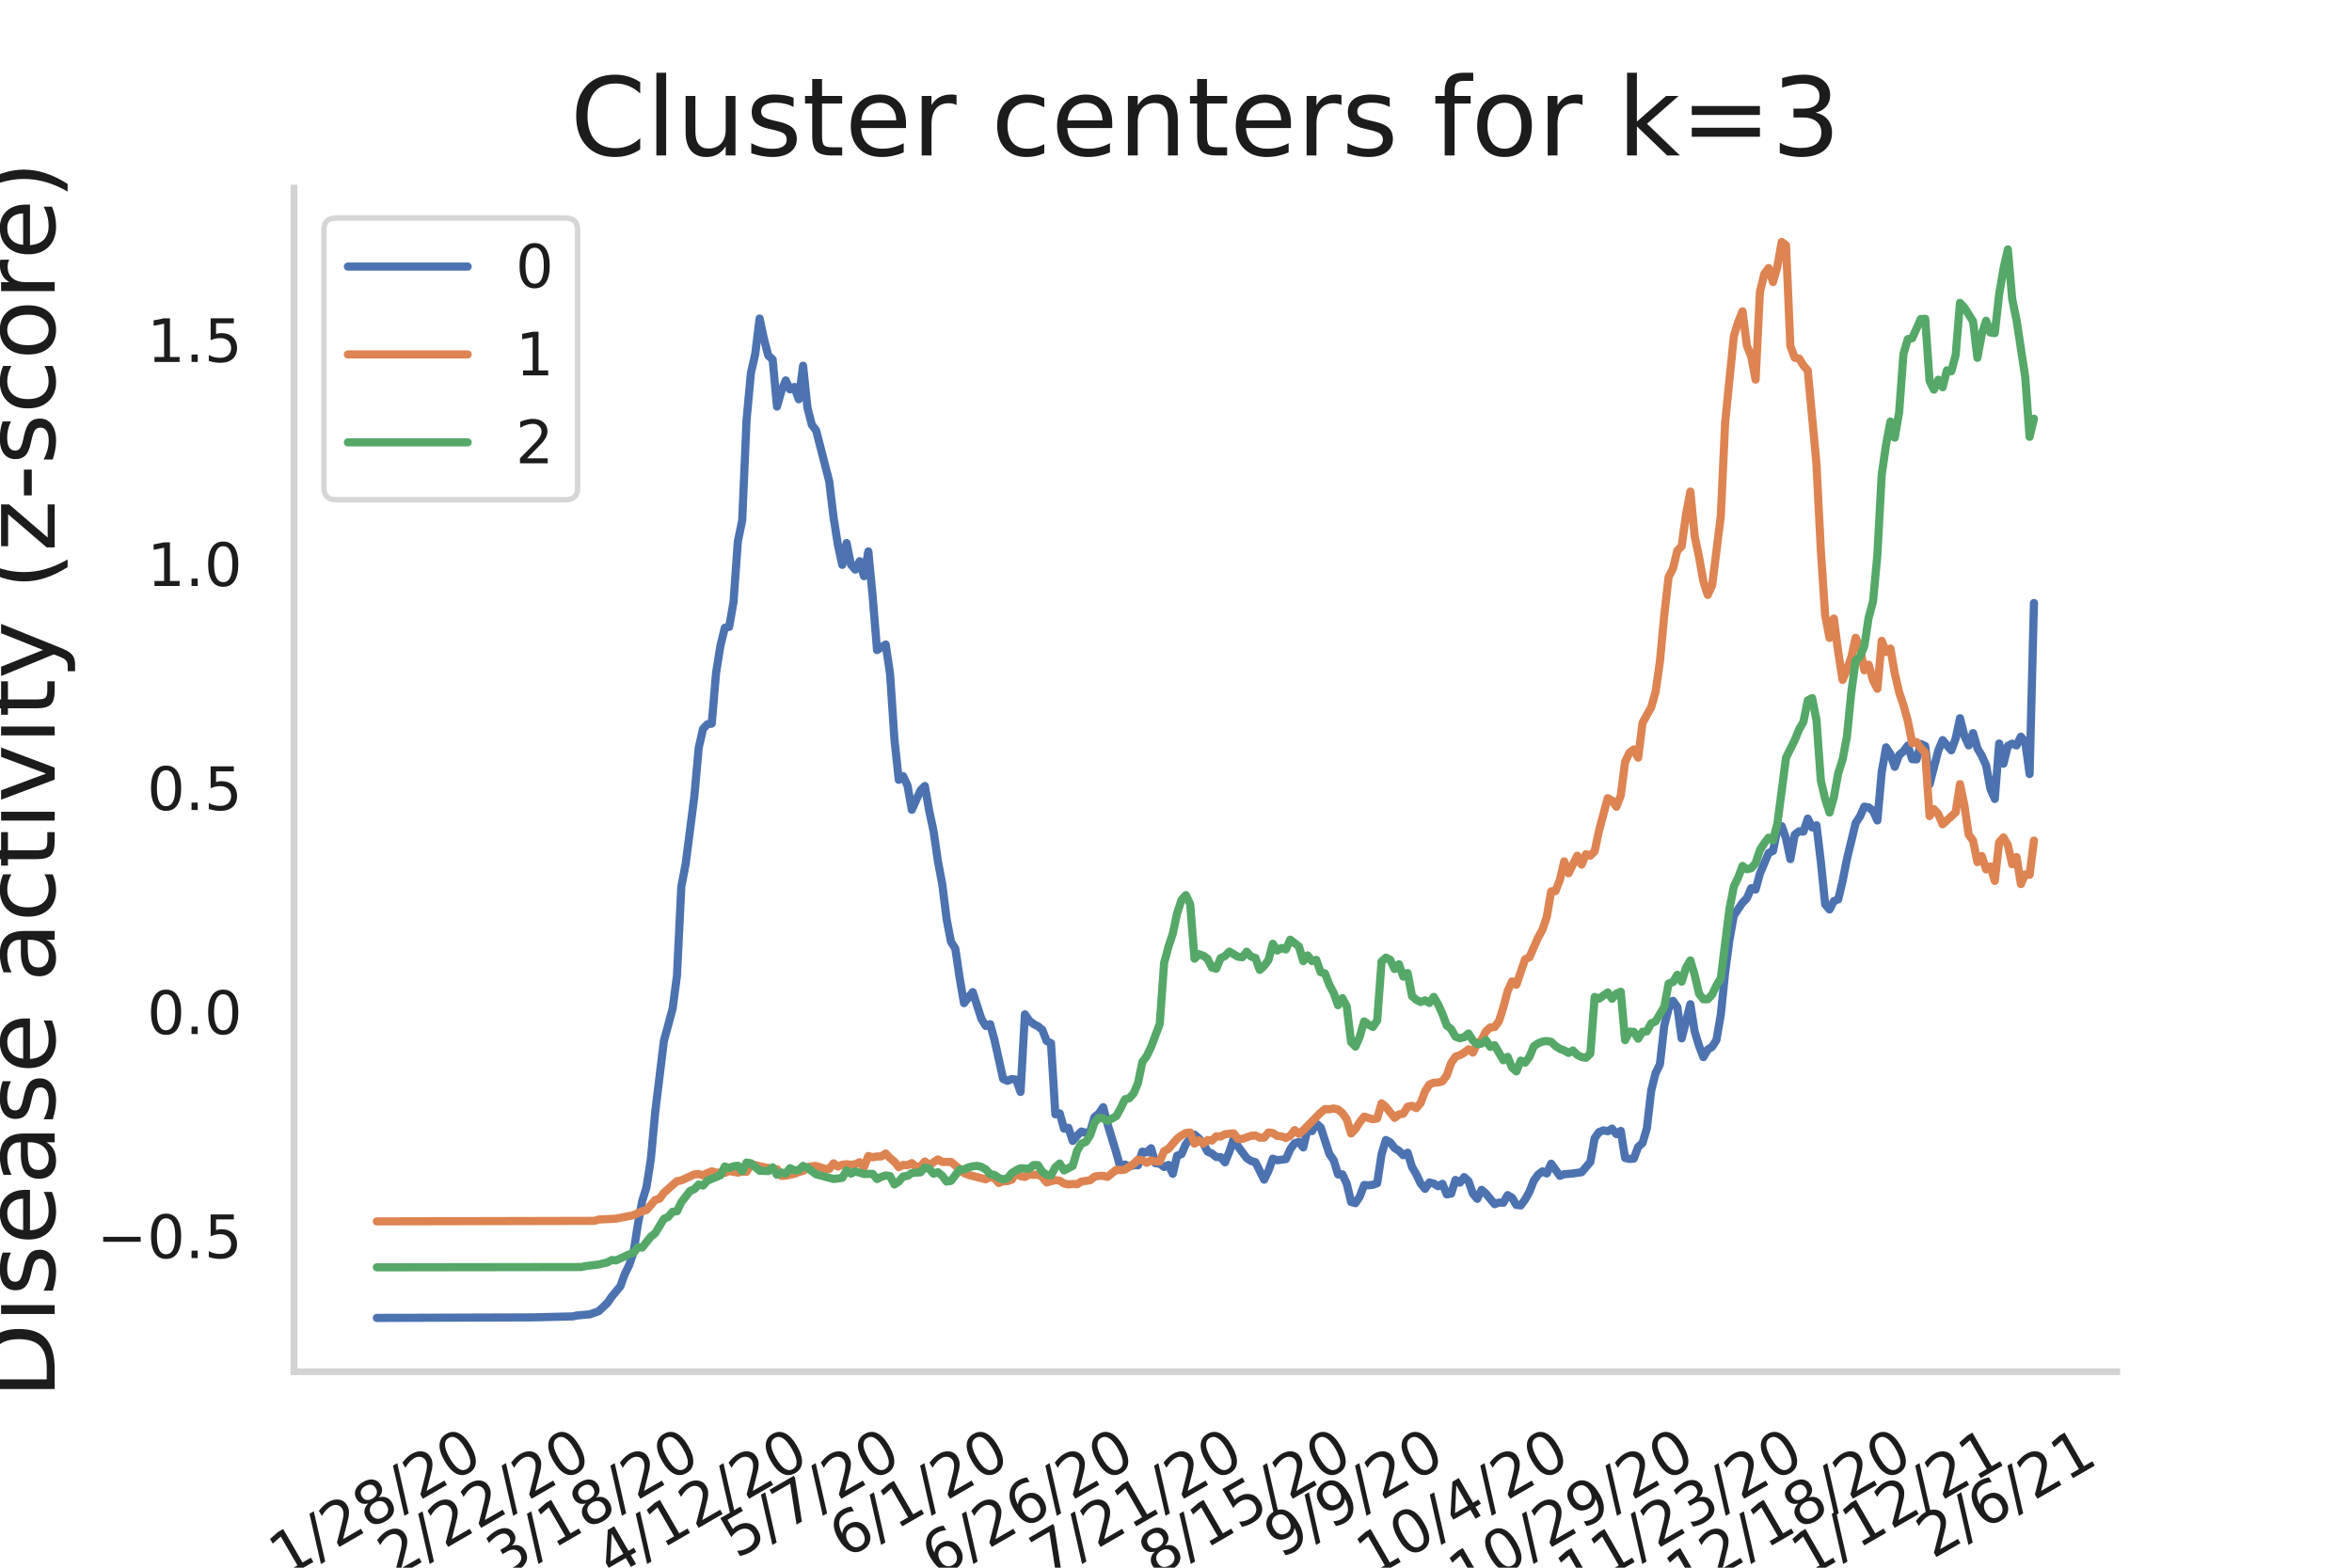 <?xml version="1.0" encoding="utf-8" standalone="no"?>
<!DOCTYPE svg PUBLIC "-//W3C//DTD SVG 1.1//EN"
  "http://www.w3.org/Graphics/SVG/1.1/DTD/svg11.dtd">
<!-- Created with matplotlib (https://matplotlib.org/) -->
<svg height="288pt" version="1.1" viewBox="0 0 432 288" width="432pt" xmlns="http://www.w3.org/2000/svg" xmlns:xlink="http://www.w3.org/1999/xlink">
 <defs>
  <style type="text/css">
*{stroke-linecap:butt;stroke-linejoin:round;}
  </style>
 </defs>
 <g id="figure_1">
  <g id="patch_1">
   <path d="M 0 288 
L 432 288 
L 432 0 
L 0 0 
z
" style="fill:#ffffff;"/>
  </g>
  <g id="axes_1">
   <g id="patch_2">
    <path d="M 54 252 
L 388.8 252 
L 388.8 34.56 
L 54 34.56 
z
" style="fill:none;"/>
   </g>
   <g id="matplotlib.axis_1">
    <g id="xtick_1">
     <g id="text_1">
      <!-- 1/28/20 -->
      <defs>
       <path d="M 12.406 8.297 
L 28.516 8.297 
L 28.516 63.922 
L 10.984 60.406 
L 10.984 69.391 
L 28.422 72.906 
L 38.281 72.906 
L 38.281 8.297 
L 54.391 8.297 
L 54.391 0 
L 12.406 0 
z
" id="DejaVuSans-49"/>
       <path d="M 25.391 72.906 
L 33.688 72.906 
L 8.297 -9.281 
L 0 -9.281 
z
" id="DejaVuSans-47"/>
       <path d="M 19.188 8.297 
L 53.609 8.297 
L 53.609 0 
L 7.328 0 
L 7.328 8.297 
Q 12.938 14.109 22.625 23.891 
Q 32.328 33.688 34.812 36.531 
Q 39.547 41.844 41.422 45.531 
Q 43.312 49.219 43.312 52.781 
Q 43.312 58.594 39.234 62.25 
Q 35.156 65.922 28.609 65.922 
Q 23.969 65.922 18.812 64.312 
Q 13.672 62.703 7.812 59.422 
L 7.812 69.391 
Q 13.766 71.781 18.938 73 
Q 24.125 74.219 28.422 74.219 
Q 39.75 74.219 46.484 68.547 
Q 53.219 62.891 53.219 53.422 
Q 53.219 48.922 51.531 44.891 
Q 49.859 40.875 45.406 35.406 
Q 44.188 33.984 37.641 27.219 
Q 31.109 20.453 19.188 8.297 
z
" id="DejaVuSans-50"/>
       <path d="M 31.781 34.625 
Q 24.75 34.625 20.719 30.859 
Q 16.703 27.094 16.703 20.516 
Q 16.703 13.922 20.719 10.156 
Q 24.75 6.391 31.781 6.391 
Q 38.812 6.391 42.859 10.172 
Q 46.922 13.969 46.922 20.516 
Q 46.922 27.094 42.891 30.859 
Q 38.875 34.625 31.781 34.625 
z
M 21.922 38.812 
Q 15.578 40.375 12.031 44.719 
Q 8.5 49.078 8.5 55.328 
Q 8.5 64.062 14.719 69.141 
Q 20.953 74.219 31.781 74.219 
Q 42.672 74.219 48.875 69.141 
Q 55.078 64.062 55.078 55.328 
Q 55.078 49.078 51.531 44.719 
Q 48 40.375 41.703 38.812 
Q 48.828 37.156 52.797 32.312 
Q 56.781 27.484 56.781 20.516 
Q 56.781 9.906 50.312 4.234 
Q 43.844 -1.422 31.781 -1.422 
Q 19.734 -1.422 13.25 4.234 
Q 6.781 9.906 6.781 20.516 
Q 6.781 27.484 10.781 32.312 
Q 14.797 37.156 21.922 38.812 
z
M 18.312 54.391 
Q 18.312 48.734 21.844 45.562 
Q 25.391 42.391 31.781 42.391 
Q 38.141 42.391 41.719 45.562 
Q 45.312 48.734 45.312 54.391 
Q 45.312 60.062 41.719 63.234 
Q 38.141 66.406 31.781 66.406 
Q 25.391 66.406 21.844 63.234 
Q 18.312 60.062 18.312 54.391 
z
" id="DejaVuSans-56"/>
       <path d="M 31.781 66.406 
Q 24.172 66.406 20.328 58.906 
Q 16.5 51.422 16.5 36.375 
Q 16.5 21.391 20.328 13.891 
Q 24.172 6.391 31.781 6.391 
Q 39.453 6.391 43.281 13.891 
Q 47.125 21.391 47.125 36.375 
Q 47.125 51.422 43.281 58.906 
Q 39.453 66.406 31.781 66.406 
z
M 31.781 74.219 
Q 44.047 74.219 50.516 64.516 
Q 56.984 54.828 56.984 36.375 
Q 56.984 17.969 50.516 8.266 
Q 44.047 -1.422 31.781 -1.422 
Q 19.531 -1.422 13.062 8.266 
Q 6.594 17.969 6.594 36.375 
Q 6.594 54.828 13.062 64.516 
Q 19.531 74.219 31.781 74.219 
z
" id="DejaVuSans-48"/>
      </defs>
      <g style="fill:#1d1c1c;" transform="translate(52.374 289.941)rotate(-30)scale(0.11 -0.11)">
       <use xlink:href="#DejaVuSans-49"/>
       <use x="63.623" xlink:href="#DejaVuSans-47"/>
       <use x="97.314" xlink:href="#DejaVuSans-50"/>
       <use x="160.938" xlink:href="#DejaVuSans-56"/>
       <use x="224.561" xlink:href="#DejaVuSans-47"/>
       <use x="258.252" xlink:href="#DejaVuSans-50"/>
       <use x="321.875" xlink:href="#DejaVuSans-48"/>
      </g>
     </g>
    </g>
    <g id="xtick_2">
     <g id="text_2">
      <!-- 2/22/20 -->
      <g style="fill:#1d1c1c;" transform="translate(72.345 289.941)rotate(-30)scale(0.11 -0.11)">
       <use xlink:href="#DejaVuSans-50"/>
       <use x="63.623" xlink:href="#DejaVuSans-47"/>
       <use x="97.314" xlink:href="#DejaVuSans-50"/>
       <use x="160.938" xlink:href="#DejaVuSans-50"/>
       <use x="224.561" xlink:href="#DejaVuSans-47"/>
       <use x="258.252" xlink:href="#DejaVuSans-50"/>
       <use x="321.875" xlink:href="#DejaVuSans-48"/>
      </g>
     </g>
    </g>
    <g id="xtick_3">
     <g id="text_3">
      <!-- 3/18/20 -->
      <defs>
       <path d="M 40.578 39.312 
Q 47.656 37.797 51.625 33 
Q 55.609 28.219 55.609 21.188 
Q 55.609 10.406 48.188 4.484 
Q 40.766 -1.422 27.094 -1.422 
Q 22.516 -1.422 17.656 -0.516 
Q 12.797 0.391 7.625 2.203 
L 7.625 11.719 
Q 11.719 9.328 16.594 8.109 
Q 21.484 6.891 26.812 6.891 
Q 36.078 6.891 40.938 10.547 
Q 45.797 14.203 45.797 21.188 
Q 45.797 27.641 41.281 31.266 
Q 36.766 34.906 28.719 34.906 
L 20.219 34.906 
L 20.219 43.016 
L 29.109 43.016 
Q 36.375 43.016 40.234 45.922 
Q 44.094 48.828 44.094 54.297 
Q 44.094 59.906 40.109 62.906 
Q 36.141 65.922 28.719 65.922 
Q 24.656 65.922 20.016 65.031 
Q 15.375 64.156 9.812 62.312 
L 9.812 71.094 
Q 15.438 72.656 20.344 73.438 
Q 25.25 74.219 29.594 74.219 
Q 40.828 74.219 47.359 69.109 
Q 53.906 64.016 53.906 55.328 
Q 53.906 49.266 50.438 45.094 
Q 46.969 40.922 40.578 39.312 
z
" id="DejaVuSans-51"/>
      </defs>
      <g style="fill:#1d1c1c;" transform="translate(92.317 289.941)rotate(-30)scale(0.11 -0.11)">
       <use xlink:href="#DejaVuSans-51"/>
       <use x="63.623" xlink:href="#DejaVuSans-47"/>
       <use x="97.314" xlink:href="#DejaVuSans-49"/>
       <use x="160.938" xlink:href="#DejaVuSans-56"/>
       <use x="224.561" xlink:href="#DejaVuSans-47"/>
       <use x="258.252" xlink:href="#DejaVuSans-50"/>
       <use x="321.875" xlink:href="#DejaVuSans-48"/>
      </g>
     </g>
    </g>
    <g id="xtick_4">
     <g id="text_4">
      <!-- 4/12/20 -->
      <defs>
       <path d="M 37.797 64.312 
L 12.891 25.391 
L 37.797 25.391 
z
M 35.203 72.906 
L 47.609 72.906 
L 47.609 25.391 
L 58.016 25.391 
L 58.016 17.188 
L 47.609 17.188 
L 47.609 0 
L 37.797 0 
L 37.797 17.188 
L 4.891 17.188 
L 4.891 26.703 
z
" id="DejaVuSans-52"/>
      </defs>
      <g style="fill:#1d1c1c;" transform="translate(112.288 289.941)rotate(-30)scale(0.11 -0.11)">
       <use xlink:href="#DejaVuSans-52"/>
       <use x="63.623" xlink:href="#DejaVuSans-47"/>
       <use x="97.314" xlink:href="#DejaVuSans-49"/>
       <use x="160.938" xlink:href="#DejaVuSans-50"/>
       <use x="224.561" xlink:href="#DejaVuSans-47"/>
       <use x="258.252" xlink:href="#DejaVuSans-50"/>
       <use x="321.875" xlink:href="#DejaVuSans-48"/>
      </g>
     </g>
    </g>
    <g id="xtick_5">
     <g id="text_5">
      <!-- 5/7/20 -->
      <defs>
       <path d="M 10.797 72.906 
L 49.516 72.906 
L 49.516 64.594 
L 19.828 64.594 
L 19.828 46.734 
Q 21.969 47.469 24.109 47.828 
Q 26.266 48.188 28.422 48.188 
Q 40.625 48.188 47.75 41.5 
Q 54.891 34.812 54.891 23.391 
Q 54.891 11.625 47.562 5.094 
Q 40.234 -1.422 26.906 -1.422 
Q 22.312 -1.422 17.547 -0.641 
Q 12.797 0.141 7.719 1.703 
L 7.719 11.625 
Q 12.109 9.234 16.797 8.062 
Q 21.484 6.891 26.703 6.891 
Q 35.156 6.891 40.078 11.328 
Q 45.016 15.766 45.016 23.391 
Q 45.016 31 40.078 35.438 
Q 35.156 39.891 26.703 39.891 
Q 22.75 39.891 18.812 39.016 
Q 14.891 38.141 10.797 36.281 
z
" id="DejaVuSans-53"/>
       <path d="M 8.203 72.906 
L 55.078 72.906 
L 55.078 68.703 
L 28.609 0 
L 18.312 0 
L 43.219 64.594 
L 8.203 64.594 
z
" id="DejaVuSans-55"/>
      </defs>
      <g style="fill:#1d1c1c;" transform="translate(135.29 286.442)rotate(-30)scale(0.11 -0.11)">
       <use xlink:href="#DejaVuSans-53"/>
       <use x="63.623" xlink:href="#DejaVuSans-47"/>
       <use x="97.314" xlink:href="#DejaVuSans-55"/>
       <use x="160.938" xlink:href="#DejaVuSans-47"/>
       <use x="194.629" xlink:href="#DejaVuSans-50"/>
       <use x="258.252" xlink:href="#DejaVuSans-48"/>
      </g>
     </g>
    </g>
    <g id="xtick_6">
     <g id="text_6">
      <!-- 6/1/20 -->
      <defs>
       <path d="M 33.016 40.375 
Q 26.375 40.375 22.484 35.828 
Q 18.609 31.297 18.609 23.391 
Q 18.609 15.531 22.484 10.953 
Q 26.375 6.391 33.016 6.391 
Q 39.656 6.391 43.531 10.953 
Q 47.406 15.531 47.406 23.391 
Q 47.406 31.297 43.531 35.828 
Q 39.656 40.375 33.016 40.375 
z
M 52.594 71.297 
L 52.594 62.312 
Q 48.875 64.062 45.094 64.984 
Q 41.312 65.922 37.594 65.922 
Q 27.828 65.922 22.672 59.328 
Q 17.531 52.734 16.797 39.406 
Q 19.672 43.656 24.016 45.922 
Q 28.375 48.188 33.594 48.188 
Q 44.578 48.188 50.953 41.516 
Q 57.328 34.859 57.328 23.391 
Q 57.328 12.156 50.688 5.359 
Q 44.047 -1.422 33.016 -1.422 
Q 20.359 -1.422 13.672 8.266 
Q 6.984 17.969 6.984 36.375 
Q 6.984 53.656 15.188 63.938 
Q 23.391 74.219 37.203 74.219 
Q 40.922 74.219 44.703 73.484 
Q 48.484 72.75 52.594 71.297 
z
" id="DejaVuSans-54"/>
      </defs>
      <g style="fill:#1d1c1c;" transform="translate(155.261 286.442)rotate(-30)scale(0.11 -0.11)">
       <use xlink:href="#DejaVuSans-54"/>
       <use x="63.623" xlink:href="#DejaVuSans-47"/>
       <use x="97.314" xlink:href="#DejaVuSans-49"/>
       <use x="160.938" xlink:href="#DejaVuSans-47"/>
       <use x="194.629" xlink:href="#DejaVuSans-50"/>
       <use x="258.252" xlink:href="#DejaVuSans-48"/>
      </g>
     </g>
    </g>
    <g id="xtick_7">
     <g id="text_7">
      <!-- 6/26/20 -->
      <g style="fill:#1d1c1c;" transform="translate(172.202 289.941)rotate(-30)scale(0.11 -0.11)">
       <use xlink:href="#DejaVuSans-54"/>
       <use x="63.623" xlink:href="#DejaVuSans-47"/>
       <use x="97.314" xlink:href="#DejaVuSans-50"/>
       <use x="160.938" xlink:href="#DejaVuSans-54"/>
       <use x="224.561" xlink:href="#DejaVuSans-47"/>
       <use x="258.252" xlink:href="#DejaVuSans-50"/>
       <use x="321.875" xlink:href="#DejaVuSans-48"/>
      </g>
     </g>
    </g>
    <g id="xtick_8">
     <g id="text_8">
      <!-- 7/21/20 -->
      <g style="fill:#1d1c1c;" transform="translate(192.174 289.941)rotate(-30)scale(0.11 -0.11)">
       <use xlink:href="#DejaVuSans-55"/>
       <use x="63.623" xlink:href="#DejaVuSans-47"/>
       <use x="97.314" xlink:href="#DejaVuSans-50"/>
       <use x="160.938" xlink:href="#DejaVuSans-49"/>
       <use x="224.561" xlink:href="#DejaVuSans-47"/>
       <use x="258.252" xlink:href="#DejaVuSans-50"/>
       <use x="321.875" xlink:href="#DejaVuSans-48"/>
      </g>
     </g>
    </g>
    <g id="xtick_9">
     <g id="text_9">
      <!-- 8/15/20 -->
      <g style="fill:#1d1c1c;" transform="translate(212.145 289.941)rotate(-30)scale(0.11 -0.11)">
       <use xlink:href="#DejaVuSans-56"/>
       <use x="63.623" xlink:href="#DejaVuSans-47"/>
       <use x="97.314" xlink:href="#DejaVuSans-49"/>
       <use x="160.938" xlink:href="#DejaVuSans-53"/>
       <use x="224.561" xlink:href="#DejaVuSans-47"/>
       <use x="258.252" xlink:href="#DejaVuSans-50"/>
       <use x="321.875" xlink:href="#DejaVuSans-48"/>
      </g>
     </g>
    </g>
    <g id="xtick_10">
     <g id="text_10">
      <!-- 9/9/20 -->
      <defs>
       <path d="M 10.984 1.516 
L 10.984 10.5 
Q 14.703 8.734 18.5 7.812 
Q 22.312 6.891 25.984 6.891 
Q 35.75 6.891 40.891 13.453 
Q 46.047 20.016 46.781 33.406 
Q 43.953 29.203 39.594 26.953 
Q 35.25 24.703 29.984 24.703 
Q 19.047 24.703 12.672 31.312 
Q 6.297 37.938 6.297 49.422 
Q 6.297 60.641 12.938 67.422 
Q 19.578 74.219 30.609 74.219 
Q 43.266 74.219 49.922 64.516 
Q 56.594 54.828 56.594 36.375 
Q 56.594 19.141 48.406 8.859 
Q 40.234 -1.422 26.422 -1.422 
Q 22.703 -1.422 18.891 -0.688 
Q 15.094 0.047 10.984 1.516 
z
M 30.609 32.422 
Q 37.25 32.422 41.125 36.953 
Q 45.016 41.5 45.016 49.422 
Q 45.016 57.281 41.125 61.844 
Q 37.25 66.406 30.609 66.406 
Q 23.969 66.406 20.094 61.844 
Q 16.219 57.281 16.219 49.422 
Q 16.219 41.5 20.094 36.953 
Q 23.969 32.422 30.609 32.422 
z
" id="DejaVuSans-57"/>
      </defs>
      <g style="fill:#1d1c1c;" transform="translate(235.147 286.442)rotate(-30)scale(0.11 -0.11)">
       <use xlink:href="#DejaVuSans-57"/>
       <use x="63.623" xlink:href="#DejaVuSans-47"/>
       <use x="97.314" xlink:href="#DejaVuSans-57"/>
       <use x="160.938" xlink:href="#DejaVuSans-47"/>
       <use x="194.629" xlink:href="#DejaVuSans-50"/>
       <use x="258.252" xlink:href="#DejaVuSans-48"/>
      </g>
     </g>
    </g>
    <g id="xtick_11">
     <g id="text_11">
      <!-- 10/4/20 -->
      <g style="fill:#1d1c1c;" transform="translate(252.088 289.941)rotate(-30)scale(0.11 -0.11)">
       <use xlink:href="#DejaVuSans-49"/>
       <use x="63.623" xlink:href="#DejaVuSans-48"/>
       <use x="127.246" xlink:href="#DejaVuSans-47"/>
       <use x="160.938" xlink:href="#DejaVuSans-52"/>
       <use x="224.561" xlink:href="#DejaVuSans-47"/>
       <use x="258.252" xlink:href="#DejaVuSans-50"/>
       <use x="321.875" xlink:href="#DejaVuSans-48"/>
      </g>
     </g>
    </g>
    <g id="xtick_12">
     <g id="text_12">
      <!-- 10/29/20 -->
      <g style="fill:#1d1c1c;" transform="translate(269.028 293.44)rotate(-30)scale(0.11 -0.11)">
       <use xlink:href="#DejaVuSans-49"/>
       <use x="63.623" xlink:href="#DejaVuSans-48"/>
       <use x="127.246" xlink:href="#DejaVuSans-47"/>
       <use x="160.938" xlink:href="#DejaVuSans-50"/>
       <use x="224.561" xlink:href="#DejaVuSans-57"/>
       <use x="288.184" xlink:href="#DejaVuSans-47"/>
       <use x="321.875" xlink:href="#DejaVuSans-50"/>
       <use x="385.498" xlink:href="#DejaVuSans-48"/>
      </g>
     </g>
    </g>
    <g id="xtick_13">
     <g id="text_13">
      <!-- 11/23/20 -->
      <g style="fill:#1d1c1c;" transform="translate(289 293.44)rotate(-30)scale(0.11 -0.11)">
       <use xlink:href="#DejaVuSans-49"/>
       <use x="63.623" xlink:href="#DejaVuSans-49"/>
       <use x="127.246" xlink:href="#DejaVuSans-47"/>
       <use x="160.938" xlink:href="#DejaVuSans-50"/>
       <use x="224.561" xlink:href="#DejaVuSans-51"/>
       <use x="288.184" xlink:href="#DejaVuSans-47"/>
       <use x="321.875" xlink:href="#DejaVuSans-50"/>
       <use x="385.498" xlink:href="#DejaVuSans-48"/>
      </g>
     </g>
    </g>
    <g id="xtick_14">
     <g id="text_14">
      <!-- 12/18/20 -->
      <g style="fill:#1d1c1c;" transform="translate(308.971 293.44)rotate(-30)scale(0.11 -0.11)">
       <use xlink:href="#DejaVuSans-49"/>
       <use x="63.623" xlink:href="#DejaVuSans-50"/>
       <use x="127.246" xlink:href="#DejaVuSans-47"/>
       <use x="160.938" xlink:href="#DejaVuSans-49"/>
       <use x="224.561" xlink:href="#DejaVuSans-56"/>
       <use x="288.184" xlink:href="#DejaVuSans-47"/>
       <use x="321.875" xlink:href="#DejaVuSans-50"/>
       <use x="385.498" xlink:href="#DejaVuSans-48"/>
      </g>
     </g>
    </g>
    <g id="xtick_15">
     <g id="text_15">
      <!-- 1/12/21 -->
      <g style="fill:#1d1c1c;" transform="translate(331.973 289.941)rotate(-30)scale(0.11 -0.11)">
       <use xlink:href="#DejaVuSans-49"/>
       <use x="63.623" xlink:href="#DejaVuSans-47"/>
       <use x="97.314" xlink:href="#DejaVuSans-49"/>
       <use x="160.938" xlink:href="#DejaVuSans-50"/>
       <use x="224.561" xlink:href="#DejaVuSans-47"/>
       <use x="258.252" xlink:href="#DejaVuSans-50"/>
       <use x="321.875" xlink:href="#DejaVuSans-49"/>
      </g>
     </g>
    </g>
    <g id="xtick_16">
     <g id="text_16">
      <!-- 2/6/21 -->
      <g style="fill:#1d1c1c;" transform="translate(354.975 286.442)rotate(-30)scale(0.11 -0.11)">
       <use xlink:href="#DejaVuSans-50"/>
       <use x="63.623" xlink:href="#DejaVuSans-47"/>
       <use x="97.314" xlink:href="#DejaVuSans-54"/>
       <use x="160.938" xlink:href="#DejaVuSans-47"/>
       <use x="194.629" xlink:href="#DejaVuSans-50"/>
       <use x="258.252" xlink:href="#DejaVuSans-49"/>
      </g>
     </g>
    </g>
    <g id="text_17">
     <!-- Date -->
     <defs>
      <path d="M 19.672 64.797 
L 19.672 8.109 
L 31.594 8.109 
Q 46.688 8.109 53.688 14.938 
Q 60.688 21.781 60.688 36.531 
Q 60.688 51.172 53.688 57.984 
Q 46.688 64.797 31.594 64.797 
z
M 9.812 72.906 
L 30.078 72.906 
Q 51.266 72.906 61.172 64.094 
Q 71.094 55.281 71.094 36.531 
Q 71.094 17.672 61.125 8.828 
Q 51.172 0 30.078 0 
L 9.812 0 
z
" id="DejaVuSans-68"/>
      <path d="M 34.281 27.484 
Q 23.391 27.484 19.188 25 
Q 14.984 22.516 14.984 16.5 
Q 14.984 11.719 18.141 8.906 
Q 21.297 6.109 26.703 6.109 
Q 34.188 6.109 38.703 11.406 
Q 43.219 16.703 43.219 25.484 
L 43.219 27.484 
z
M 52.203 31.203 
L 52.203 0 
L 43.219 0 
L 43.219 8.297 
Q 40.141 3.328 35.547 0.953 
Q 30.953 -1.422 24.312 -1.422 
Q 15.922 -1.422 10.953 3.297 
Q 6 8.016 6 15.922 
Q 6 25.141 12.172 29.828 
Q 18.359 34.516 30.609 34.516 
L 43.219 34.516 
L 43.219 35.406 
Q 43.219 41.609 39.141 45 
Q 35.062 48.391 27.688 48.391 
Q 23 48.391 18.547 47.266 
Q 14.109 46.141 10.016 43.891 
L 10.016 52.203 
Q 14.938 54.109 19.578 55.047 
Q 24.219 56 28.609 56 
Q 40.484 56 46.344 49.844 
Q 52.203 43.703 52.203 31.203 
z
" id="DejaVuSans-97"/>
      <path d="M 18.312 70.219 
L 18.312 54.688 
L 36.812 54.688 
L 36.812 47.703 
L 18.312 47.703 
L 18.312 18.016 
Q 18.312 11.328 20.141 9.422 
Q 21.969 7.516 27.594 7.516 
L 36.812 7.516 
L 36.812 0 
L 27.594 0 
Q 17.188 0 13.234 3.875 
Q 9.281 7.766 9.281 18.016 
L 9.281 47.703 
L 2.688 47.703 
L 2.688 54.688 
L 9.281 54.688 
L 9.281 70.219 
z
" id="DejaVuSans-116"/>
      <path d="M 56.203 29.594 
L 56.203 25.203 
L 14.891 25.203 
Q 15.484 15.922 20.484 11.062 
Q 25.484 6.203 34.422 6.203 
Q 39.594 6.203 44.453 7.469 
Q 49.312 8.734 54.109 11.281 
L 54.109 2.781 
Q 49.266 0.734 44.188 -0.344 
Q 39.109 -1.422 33.891 -1.422 
Q 20.797 -1.422 13.156 6.188 
Q 5.516 13.812 5.516 26.812 
Q 5.516 40.234 12.766 48.109 
Q 20.016 56 32.328 56 
Q 43.359 56 49.781 48.891 
Q 56.203 41.797 56.203 29.594 
z
M 47.219 32.234 
Q 47.125 39.594 43.094 43.984 
Q 39.062 48.391 32.422 48.391 
Q 24.906 48.391 20.391 44.141 
Q 15.875 39.891 15.188 32.172 
z
" id="DejaVuSans-101"/>
     </defs>
     <g style="fill:#1d1c1c;" transform="translate(199.889 313.099)scale(0.18 -0.18)">
      <use xlink:href="#DejaVuSans-68"/>
      <use x="77.002" xlink:href="#DejaVuSans-97"/>
      <use x="138.281" xlink:href="#DejaVuSans-116"/>
      <use x="177.49" xlink:href="#DejaVuSans-101"/>
     </g>
    </g>
   </g>
   <g id="matplotlib.axis_2">
    <g id="ytick_1">
     <g id="text_18">
      <!-- −0.5 -->
      <defs>
       <path d="M 10.594 35.5 
L 73.188 35.5 
L 73.188 27.203 
L 10.594 27.203 
z
" id="DejaVuSans-8722"/>
       <path d="M 10.688 12.406 
L 21 12.406 
L 21 0 
L 10.688 0 
z
" id="DejaVuSans-46"/>
      </defs>
      <g style="fill:#1d1c1c;" transform="translate(17.789 231.122)scale(0.11 -0.11)">
       <use xlink:href="#DejaVuSans-8722"/>
       <use x="83.789" xlink:href="#DejaVuSans-48"/>
       <use x="147.412" xlink:href="#DejaVuSans-46"/>
       <use x="179.199" xlink:href="#DejaVuSans-53"/>
      </g>
     </g>
    </g>
    <g id="ytick_2">
     <g id="text_19">
      <!-- 0.0 -->
      <g style="fill:#1d1c1c;" transform="translate(27.007 189.965)scale(0.11 -0.11)">
       <use xlink:href="#DejaVuSans-48"/>
       <use x="63.623" xlink:href="#DejaVuSans-46"/>
       <use x="95.41" xlink:href="#DejaVuSans-48"/>
      </g>
     </g>
    </g>
    <g id="ytick_3">
     <g id="text_20">
      <!-- 0.5 -->
      <g style="fill:#1d1c1c;" transform="translate(27.007 148.808)scale(0.11 -0.11)">
       <use xlink:href="#DejaVuSans-48"/>
       <use x="63.623" xlink:href="#DejaVuSans-46"/>
       <use x="95.41" xlink:href="#DejaVuSans-53"/>
      </g>
     </g>
    </g>
    <g id="ytick_4">
     <g id="text_21">
      <!-- 1.0 -->
      <g style="fill:#1d1c1c;" transform="translate(27.007 107.651)scale(0.11 -0.11)">
       <use xlink:href="#DejaVuSans-49"/>
       <use x="63.623" xlink:href="#DejaVuSans-46"/>
       <use x="95.41" xlink:href="#DejaVuSans-48"/>
      </g>
     </g>
    </g>
    <g id="ytick_5">
     <g id="text_22">
      <!-- 1.5 -->
      <g style="fill:#1d1c1c;" transform="translate(27.007 66.494)scale(0.11 -0.11)">
       <use xlink:href="#DejaVuSans-49"/>
       <use x="63.623" xlink:href="#DejaVuSans-46"/>
       <use x="95.41" xlink:href="#DejaVuSans-53"/>
      </g>
     </g>
    </g>
    <g id="text_23">
     <!-- Disease activity (z-score) -->
     <defs>
      <path d="M 9.422 54.688 
L 18.406 54.688 
L 18.406 0 
L 9.422 0 
z
M 9.422 75.984 
L 18.406 75.984 
L 18.406 64.594 
L 9.422 64.594 
z
" id="DejaVuSans-105"/>
      <path d="M 44.281 53.078 
L 44.281 44.578 
Q 40.484 46.531 36.375 47.5 
Q 32.281 48.484 27.875 48.484 
Q 21.188 48.484 17.844 46.438 
Q 14.5 44.391 14.5 40.281 
Q 14.5 37.156 16.891 35.375 
Q 19.281 33.594 26.516 31.984 
L 29.594 31.297 
Q 39.156 29.25 43.188 25.516 
Q 47.219 21.781 47.219 15.094 
Q 47.219 7.469 41.188 3.016 
Q 35.156 -1.422 24.609 -1.422 
Q 20.219 -1.422 15.453 -0.562 
Q 10.688 0.297 5.422 2 
L 5.422 11.281 
Q 10.406 8.688 15.234 7.391 
Q 20.062 6.109 24.812 6.109 
Q 31.156 6.109 34.562 8.281 
Q 37.984 10.453 37.984 14.406 
Q 37.984 18.062 35.516 20.016 
Q 33.062 21.969 24.703 23.781 
L 21.578 24.516 
Q 13.234 26.266 9.516 29.906 
Q 5.812 33.547 5.812 39.891 
Q 5.812 47.609 11.281 51.797 
Q 16.75 56 26.812 56 
Q 31.781 56 36.172 55.266 
Q 40.578 54.547 44.281 53.078 
z
" id="DejaVuSans-115"/>
      <path id="DejaVuSans-32"/>
      <path d="M 48.781 52.594 
L 48.781 44.188 
Q 44.969 46.297 41.141 47.344 
Q 37.312 48.391 33.406 48.391 
Q 24.656 48.391 19.812 42.844 
Q 14.984 37.312 14.984 27.297 
Q 14.984 17.281 19.812 11.734 
Q 24.656 6.203 33.406 6.203 
Q 37.312 6.203 41.141 7.25 
Q 44.969 8.297 48.781 10.406 
L 48.781 2.094 
Q 45.016 0.344 40.984 -0.531 
Q 36.969 -1.422 32.422 -1.422 
Q 20.062 -1.422 12.781 6.344 
Q 5.516 14.109 5.516 27.297 
Q 5.516 40.672 12.859 48.328 
Q 20.219 56 33.016 56 
Q 37.156 56 41.109 55.141 
Q 45.062 54.297 48.781 52.594 
z
" id="DejaVuSans-99"/>
      <path d="M 2.984 54.688 
L 12.5 54.688 
L 29.594 8.797 
L 46.688 54.688 
L 56.203 54.688 
L 35.688 0 
L 23.484 0 
z
" id="DejaVuSans-118"/>
      <path d="M 32.172 -5.078 
Q 28.375 -14.844 24.75 -17.812 
Q 21.141 -20.797 15.094 -20.797 
L 7.906 -20.797 
L 7.906 -13.281 
L 13.188 -13.281 
Q 16.891 -13.281 18.938 -11.516 
Q 21 -9.766 23.484 -3.219 
L 25.094 0.875 
L 2.984 54.688 
L 12.5 54.688 
L 29.594 11.922 
L 46.688 54.688 
L 56.203 54.688 
z
" id="DejaVuSans-121"/>
      <path d="M 31 75.875 
Q 24.469 64.656 21.281 53.656 
Q 18.109 42.672 18.109 31.391 
Q 18.109 20.125 21.312 9.062 
Q 24.516 -2 31 -13.188 
L 23.188 -13.188 
Q 15.875 -1.703 12.234 9.375 
Q 8.594 20.453 8.594 31.391 
Q 8.594 42.281 12.203 53.312 
Q 15.828 64.359 23.188 75.875 
z
" id="DejaVuSans-40"/>
      <path d="M 5.516 54.688 
L 48.188 54.688 
L 48.188 46.484 
L 14.406 7.172 
L 48.188 7.172 
L 48.188 0 
L 4.297 0 
L 4.297 8.203 
L 38.094 47.516 
L 5.516 47.516 
z
" id="DejaVuSans-122"/>
      <path d="M 4.891 31.391 
L 31.203 31.391 
L 31.203 23.391 
L 4.891 23.391 
z
" id="DejaVuSans-45"/>
      <path d="M 30.609 48.391 
Q 23.391 48.391 19.188 42.75 
Q 14.984 37.109 14.984 27.297 
Q 14.984 17.484 19.156 11.844 
Q 23.344 6.203 30.609 6.203 
Q 37.797 6.203 41.984 11.859 
Q 46.188 17.531 46.188 27.297 
Q 46.188 37.016 41.984 42.703 
Q 37.797 48.391 30.609 48.391 
z
M 30.609 56 
Q 42.328 56 49.016 48.375 
Q 55.719 40.766 55.719 27.297 
Q 55.719 13.875 49.016 6.219 
Q 42.328 -1.422 30.609 -1.422 
Q 18.844 -1.422 12.172 6.219 
Q 5.516 13.875 5.516 27.297 
Q 5.516 40.766 12.172 48.375 
Q 18.844 56 30.609 56 
z
" id="DejaVuSans-111"/>
      <path d="M 41.109 46.297 
Q 39.594 47.172 37.812 47.578 
Q 36.031 48 33.891 48 
Q 26.266 48 22.188 43.047 
Q 18.109 38.094 18.109 28.812 
L 18.109 0 
L 9.078 0 
L 9.078 54.688 
L 18.109 54.688 
L 18.109 46.188 
Q 20.953 51.172 25.484 53.578 
Q 30.031 56 36.531 56 
Q 37.453 56 38.578 55.875 
Q 39.703 55.766 41.062 55.516 
z
" id="DejaVuSans-114"/>
      <path d="M 8.016 75.875 
L 15.828 75.875 
Q 23.141 64.359 26.781 53.312 
Q 30.422 42.281 30.422 31.391 
Q 30.422 20.453 26.781 9.375 
Q 23.141 -1.703 15.828 -13.188 
L 8.016 -13.188 
Q 14.5 -2 17.703 9.062 
Q 20.906 20.125 20.906 31.391 
Q 20.906 42.672 17.703 53.656 
Q 14.5 64.656 8.016 75.875 
z
" id="DejaVuSans-41"/>
     </defs>
     <g style="fill:#1d1c1c;" transform="translate(10.045 256.946)rotate(-90)scale(0.18 -0.18)">
      <use xlink:href="#DejaVuSans-68"/>
      <use x="77.002" xlink:href="#DejaVuSans-105"/>
      <use x="104.785" xlink:href="#DejaVuSans-115"/>
      <use x="156.885" xlink:href="#DejaVuSans-101"/>
      <use x="218.408" xlink:href="#DejaVuSans-97"/>
      <use x="279.688" xlink:href="#DejaVuSans-115"/>
      <use x="331.787" xlink:href="#DejaVuSans-101"/>
      <use x="393.311" xlink:href="#DejaVuSans-32"/>
      <use x="425.098" xlink:href="#DejaVuSans-97"/>
      <use x="486.377" xlink:href="#DejaVuSans-99"/>
      <use x="541.357" xlink:href="#DejaVuSans-116"/>
      <use x="580.566" xlink:href="#DejaVuSans-105"/>
      <use x="608.35" xlink:href="#DejaVuSans-118"/>
      <use x="667.529" xlink:href="#DejaVuSans-105"/>
      <use x="695.312" xlink:href="#DejaVuSans-116"/>
      <use x="734.521" xlink:href="#DejaVuSans-121"/>
      <use x="793.701" xlink:href="#DejaVuSans-32"/>
      <use x="825.488" xlink:href="#DejaVuSans-40"/>
      <use x="864.502" xlink:href="#DejaVuSans-122"/>
      <use x="916.992" xlink:href="#DejaVuSans-45"/>
      <use x="953.076" xlink:href="#DejaVuSans-115"/>
      <use x="1005.176" xlink:href="#DejaVuSans-99"/>
      <use x="1060.156" xlink:href="#DejaVuSans-111"/>
      <use x="1121.338" xlink:href="#DejaVuSans-114"/>
      <use x="1162.42" xlink:href="#DejaVuSans-101"/>
      <use x="1223.943" xlink:href="#DejaVuSans-41"/>
     </g>
    </g>
   </g>
   <g id="line2d_1">
    <path clip-path="url(#p6ffa550291)" d="M 69.218 242.116 
L 97.977 242.015 
L 105.167 241.835 
L 105.965 241.666 
L 107.563 241.525 
L 108.362 241.447 
L 109.96 240.885 
L 111.557 239.38 
L 112.356 238.217 
L 113.954 236.281 
L 114.753 234.057 
L 115.552 232.433 
L 116.351 230.132 
L 117.149 224.991 
L 117.948 220.678 
L 118.747 218.071 
L 119.546 212.939 
L 120.345 204.288 
L 121.943 191.21 
L 123.54 185.304 
L 124.339 179.271 
L 125.138 162.918 
L 125.937 158.704 
L 127.535 146.3 
L 128.333 137.362 
L 129.132 133.894 
L 129.931 133.053 
L 130.73 132.938 
L 131.529 123.582 
L 132.328 118.595 
L 133.127 115.331 
L 133.925 115.167 
L 134.724 110.608 
L 135.523 99.45 
L 136.322 95.617 
L 137.121 77.177 
L 137.92 68.538 
L 138.719 65.008 
L 139.517 58.518 
L 140.316 62.268 
L 141.115 65.322 
L 141.914 66.035 
L 142.713 74.69 
L 143.512 71.873 
L 144.311 69.88 
L 145.109 71.532 
L 145.908 71.09 
L 146.707 73.346 
L 147.506 67.184 
L 148.305 74.881 
L 149.104 78.021 
L 149.903 79.081 
L 152.299 88.391 
L 153.098 95.024 
L 153.897 100.07 
L 154.696 103.768 
L 155.494 99.762 
L 156.293 103.707 
L 157.092 104.636 
L 157.891 103.093 
L 158.69 105.849 
L 159.489 101.3 
L 160.288 109.58 
L 161.086 119.417 
L 162.684 118.399 
L 163.483 123.813 
L 164.282 135.813 
L 165.081 143.264 
L 165.88 142.585 
L 166.678 144.282 
L 167.477 148.775 
L 169.075 145.202 
L 169.874 144.394 
L 170.673 148.964 
L 171.472 152.698 
L 172.27 158.224 
L 173.069 162.443 
L 173.868 168.834 
L 174.667 173.019 
L 175.466 174.261 
L 176.265 179.687 
L 177.064 184.293 
L 178.661 182.254 
L 180.259 187.184 
L 181.058 188.477 
L 181.857 188.156 
L 182.656 191.021 
L 184.253 198.207 
L 185.052 198.565 
L 185.851 198.219 
L 186.65 198.348 
L 187.449 200.598 
L 188.248 186.341 
L 189.046 187.505 
L 189.845 188.119 
L 190.644 188.535 
L 191.443 189.186 
L 192.242 191.236 
L 193.041 191.653 
L 193.84 204.708 
L 194.638 204.529 
L 195.437 207.35 
L 196.236 207.177 
L 197.035 209.603 
L 197.834 208.626 
L 198.633 207.864 
L 199.431 208.116 
L 200.23 207.883 
L 201.029 205.213 
L 201.828 204.583 
L 202.627 203.4 
L 203.426 206.497 
L 205.023 211.74 
L 205.822 214.602 
L 206.621 213.935 
L 207.42 214.319 
L 208.219 214.058 
L 209.018 214.082 
L 209.817 211.568 
L 210.615 211.708 
L 211.414 210.943 
L 212.213 213.695 
L 213.012 213.775 
L 213.811 214.388 
L 214.61 213.998 
L 215.409 215.633 
L 216.207 212.306 
L 217.006 212.025 
L 217.805 210.184 
L 218.604 209.214 
L 219.403 208.452 
L 220.202 209.137 
L 221.001 210.028 
L 221.799 211.561 
L 222.598 211.911 
L 223.397 212.56 
L 224.196 212.568 
L 224.995 213.534 
L 225.794 211.598 
L 226.593 209.216 
L 227.391 210.616 
L 228.989 212.758 
L 229.788 213.281 
L 230.587 213.508 
L 232.185 216.712 
L 232.983 215.089 
L 233.782 212.858 
L 234.581 213.146 
L 236.179 212.939 
L 236.978 211.139 
L 237.777 210.038 
L 238.575 209.781 
L 239.374 210.8 
L 240.173 207.392 
L 240.972 207.803 
L 241.771 206.417 
L 242.57 207.108 
L 244.167 211.984 
L 244.966 213.14 
L 245.765 215.762 
L 246.564 215.738 
L 247.363 217.459 
L 248.162 220.809 
L 248.96 221.034 
L 249.759 219.801 
L 250.558 217.697 
L 251.357 217.748 
L 252.156 217.663 
L 252.955 217.368 
L 253.754 212.051 
L 254.552 209.428 
L 255.351 209.86 
L 256.15 210.915 
L 256.949 211.409 
L 257.748 212.225 
L 258.547 211.762 
L 259.346 214.384 
L 260.144 215.741 
L 260.943 217.439 
L 261.742 218.404 
L 262.541 217.228 
L 263.34 217.429 
L 264.139 217.917 
L 264.938 217.48 
L 265.736 219.423 
L 266.535 219.283 
L 267.334 216.766 
L 268.133 217.273 
L 268.932 216.246 
L 269.731 216.993 
L 270.53 219.285 
L 271.328 220.236 
L 272.127 218.588 
L 272.926 219.277 
L 274.524 221.218 
L 275.323 220.914 
L 276.122 220.96 
L 276.92 219.556 
L 277.719 220.031 
L 278.518 221.363 
L 279.317 221.452 
L 280.116 220.376 
L 280.915 218.936 
L 281.714 216.909 
L 282.512 215.791 
L 283.311 215.19 
L 284.11 215.581 
L 284.909 213.779 
L 286.507 216.013 
L 287.306 215.717 
L 288.903 215.574 
L 290.501 215.343 
L 292.099 213.477 
L 292.897 209.088 
L 293.696 207.983 
L 294.495 207.66 
L 295.294 207.823 
L 296.093 207.336 
L 296.892 208.348 
L 297.691 207.759 
L 298.489 212.734 
L 299.288 212.903 
L 300.087 212.854 
L 300.886 210.698 
L 301.685 209.978 
L 302.484 207.296 
L 303.283 200.365 
L 304.081 197.162 
L 304.88 195.529 
L 305.679 188.435 
L 306.478 185.339 
L 307.277 183.865 
L 308.076 184.973 
L 308.875 190.765 
L 310.472 184.483 
L 311.271 189.522 
L 312.07 192.132 
L 312.869 194.2 
L 313.668 192.807 
L 314.467 192.317 
L 315.265 191.056 
L 316.064 186.402 
L 316.863 178.651 
L 317.662 172.607 
L 318.461 168.176 
L 320.059 165.835 
L 320.857 165.017 
L 321.656 163.161 
L 322.455 163.413 
L 323.254 160.48 
L 324.852 156.705 
L 325.651 156.319 
L 326.449 152.39 
L 327.248 151.763 
L 328.047 154.042 
L 328.846 157.831 
L 329.645 153.346 
L 330.444 152.71 
L 331.243 152.772 
L 332.041 150.39 
L 332.84 152.006 
L 333.639 151.614 
L 334.438 158.286 
L 335.237 166.147 
L 336.036 167.08 
L 336.835 165.551 
L 337.633 165.229 
L 338.432 161.87 
L 339.231 157.824 
L 340.829 151.204 
L 341.628 149.978 
L 342.426 148.188 
L 343.225 148.318 
L 344.024 148.964 
L 344.823 150.729 
L 345.622 141.813 
L 346.421 137.296 
L 347.22 138.517 
L 348.018 140.875 
L 348.817 138.707 
L 349.616 138.028 
L 350.415 136.97 
L 351.214 139.463 
L 352.013 139.509 
L 352.812 136.681 
L 353.61 137.062 
L 354.409 144.093 
L 356.007 137.913 
L 356.806 135.97 
L 358.404 137.842 
L 359.202 135.671 
L 360.001 131.936 
L 360.8 135.162 
L 361.599 136.935 
L 362.398 134.672 
L 363.197 137.452 
L 363.996 138.836 
L 364.794 140.59 
L 365.593 144.94 
L 366.392 146.774 
L 367.191 136.588 
L 367.99 140.293 
L 368.789 137.028 
L 369.588 136.613 
L 370.386 136.946 
L 371.185 135.335 
L 371.984 136.315 
L 372.783 142.195 
L 373.582 110.784 
L 373.582 110.784 
" style="fill:none;stroke:#4c72b0;stroke-linecap:round;stroke-width:1.5;"/>
   </g>
   <g id="line2d_2">
    <path clip-path="url(#p6ffa550291)" d="M 69.218 224.38 
L 109.161 224.287 
L 109.96 224.039 
L 113.155 223.878 
L 116.351 223.248 
L 117.948 222.502 
L 118.747 222.302 
L 120.345 220.441 
L 121.144 220.212 
L 121.943 219.116 
L 124.339 216.994 
L 125.138 216.849 
L 127.535 215.742 
L 128.333 215.678 
L 129.132 215.928 
L 129.931 215.489 
L 130.73 215.194 
L 131.529 215.42 
L 133.127 215.474 
L 133.925 215.132 
L 135.523 215.422 
L 136.322 215.223 
L 137.121 215.264 
L 137.92 213.858 
L 140.316 214.427 
L 141.115 214.56 
L 141.914 214.85 
L 142.713 214.792 
L 143.512 216.017 
L 144.311 215.992 
L 145.908 215.647 
L 146.707 215.31 
L 147.506 215.123 
L 148.305 214.46 
L 149.104 214.25 
L 149.903 214.2 
L 151.5 214.708 
L 152.299 214.764 
L 153.098 213.718 
L 153.897 214.311 
L 154.696 213.981 
L 155.494 213.874 
L 156.293 213.99 
L 157.092 213.872 
L 157.891 213.511 
L 158.69 214.407 
L 159.489 212.376 
L 160.288 212.616 
L 161.086 212.45 
L 161.885 212.448 
L 162.684 211.902 
L 163.483 212.758 
L 164.282 213.414 
L 165.081 214.421 
L 165.88 214.01 
L 166.678 214.058 
L 167.477 213.673 
L 168.276 214.398 
L 169.075 214.263 
L 169.874 213.378 
L 170.673 214.038 
L 172.27 212.996 
L 173.069 213.463 
L 174.667 213.45 
L 176.265 214.759 
L 177.064 215.505 
L 177.862 215.839 
L 181.058 216.652 
L 181.857 216.18 
L 182.656 216.455 
L 183.454 217.336 
L 184.253 217.019 
L 185.052 216.992 
L 185.851 216.708 
L 186.65 215.42 
L 187.449 216.071 
L 188.248 216.22 
L 189.046 215.77 
L 189.845 215.841 
L 190.644 215.766 
L 191.443 216.224 
L 192.242 217.22 
L 193.84 216.797 
L 194.638 216.907 
L 195.437 217.432 
L 196.236 217.592 
L 197.035 217.509 
L 197.834 217.554 
L 198.633 217.061 
L 200.23 216.825 
L 201.029 216.163 
L 201.828 216.024 
L 202.627 216.016 
L 203.426 216.202 
L 205.023 214.898 
L 205.822 214.971 
L 206.621 214.855 
L 208.219 213.819 
L 209.018 213.035 
L 209.817 213.152 
L 210.615 213.616 
L 211.414 213.164 
L 212.213 213.374 
L 213.012 213.362 
L 213.811 211.483 
L 214.61 211.06 
L 216.207 209.188 
L 217.006 208.587 
L 217.805 208.143 
L 218.604 208.048 
L 219.403 210.097 
L 220.202 209.491 
L 221.001 210.103 
L 221.799 209.445 
L 222.598 209.527 
L 223.397 208.744 
L 224.196 208.79 
L 224.995 208.356 
L 226.593 208.215 
L 227.391 209.246 
L 228.19 209.218 
L 229.788 208.657 
L 230.587 208.589 
L 231.386 209.001 
L 232.185 208.998 
L 232.983 208.051 
L 233.782 208.151 
L 234.581 208.666 
L 235.38 208.772 
L 236.179 209.052 
L 236.978 208.655 
L 237.777 207.609 
L 238.575 208.291 
L 239.374 207.658 
L 242.57 204.389 
L 243.369 203.742 
L 244.167 203.796 
L 244.966 203.631 
L 245.765 203.825 
L 246.564 204.479 
L 247.363 205.62 
L 248.162 208.234 
L 248.96 207.415 
L 249.759 206.135 
L 250.558 205.136 
L 252.156 205.621 
L 252.955 205.466 
L 253.754 202.69 
L 254.552 203.359 
L 256.15 205.369 
L 256.949 204.723 
L 257.748 204.599 
L 258.547 203.311 
L 259.346 203.143 
L 260.144 203.57 
L 260.943 202.624 
L 261.742 200.493 
L 262.541 199.232 
L 263.34 198.906 
L 264.139 198.866 
L 264.938 198.64 
L 265.736 197.547 
L 266.535 195.29 
L 267.334 194.119 
L 268.133 193.839 
L 268.932 193.395 
L 269.731 192.76 
L 270.53 193.376 
L 271.328 191.725 
L 272.127 191.02 
L 272.926 189.458 
L 273.725 188.757 
L 274.524 188.68 
L 275.323 187.582 
L 276.122 185.073 
L 276.92 182.042 
L 277.719 180.291 
L 278.518 180.912 
L 280.116 176.227 
L 280.915 175.861 
L 282.512 172.23 
L 283.311 170.806 
L 284.11 168.394 
L 284.909 163.755 
L 285.708 163.703 
L 286.507 161.639 
L 287.306 158.245 
L 288.104 160.429 
L 289.702 157.209 
L 290.501 158.843 
L 291.3 156.914 
L 292.099 157.196 
L 292.897 156.372 
L 293.696 152.609 
L 295.294 146.63 
L 296.093 147.073 
L 296.892 148.2 
L 297.691 146.138 
L 298.489 139.961 
L 299.288 138.277 
L 300.087 137.67 
L 300.886 139.196 
L 301.685 132.812 
L 303.283 129.927 
L 304.081 127.122 
L 304.88 121.572 
L 305.679 113.064 
L 306.478 105.988 
L 307.277 104.454 
L 308.076 101.168 
L 308.875 100.335 
L 309.673 94.527 
L 310.472 90.311 
L 311.271 98.542 
L 312.07 102.333 
L 312.869 106.809 
L 313.668 109.289 
L 314.467 107.57 
L 316.064 94.836 
L 316.863 77.673 
L 318.461 61.753 
L 319.26 59.155 
L 320.059 57.203 
L 320.857 63.512 
L 321.656 65.501 
L 322.455 69.737 
L 323.254 53.662 
L 324.053 50.309 
L 324.852 49.238 
L 325.651 51.817 
L 326.449 49.03 
L 327.248 44.444 
L 328.047 45.044 
L 328.846 63.58 
L 329.645 65.717 
L 330.444 65.855 
L 331.243 67.146 
L 332.041 68.071 
L 333.639 85.26 
L 334.438 101.083 
L 335.237 113.072 
L 336.036 117.2 
L 336.835 113.63 
L 337.633 119.777 
L 338.432 124.908 
L 339.231 123.022 
L 340.03 120.751 
L 340.829 117.163 
L 341.628 118.986 
L 342.426 123.144 
L 343.225 122.098 
L 344.024 124.982 
L 344.823 126.538 
L 345.622 117.72 
L 346.421 119.775 
L 347.22 119.142 
L 348.018 123.722 
L 348.817 127.155 
L 349.616 129.533 
L 350.415 132.436 
L 351.214 136.522 
L 352.013 136.323 
L 352.812 137.456 
L 353.61 138.256 
L 354.409 149.92 
L 355.208 148.647 
L 356.007 149.548 
L 356.806 151.43 
L 359.202 149.239 
L 360.001 144.038 
L 360.8 147.925 
L 361.599 153.346 
L 362.398 154.42 
L 363.197 158.371 
L 363.996 157.258 
L 364.794 159.722 
L 365.593 159.171 
L 366.392 161.831 
L 367.191 154.725 
L 367.99 153.851 
L 368.789 155.248 
L 369.588 158.765 
L 370.386 157.457 
L 371.185 162.413 
L 371.984 160.636 
L 372.783 160.712 
L 373.582 154.424 
L 373.582 154.424 
" style="fill:none;stroke:#dd8452;stroke-linecap:round;stroke-width:1.5;"/>
   </g>
   <g id="line2d_3">
    <path clip-path="url(#p6ffa550291)" d="M 69.218 232.821 
L 106.764 232.767 
L 107.563 232.59 
L 109.96 232.304 
L 111.557 231.917 
L 112.356 231.48 
L 113.155 231.55 
L 115.552 230.438 
L 116.351 230.148 
L 117.149 229.154 
L 117.948 229.188 
L 119.546 227.173 
L 120.345 226.556 
L 121.943 223.903 
L 122.741 223.558 
L 123.54 222.607 
L 124.339 222.523 
L 125.138 220.87 
L 126.736 218.791 
L 127.535 218.462 
L 128.333 217.616 
L 129.132 217.798 
L 129.931 216.906 
L 132.328 215.898 
L 133.127 214.306 
L 133.925 214.595 
L 134.724 214.265 
L 135.523 214.151 
L 136.322 215.158 
L 137.121 213.573 
L 137.92 213.707 
L 139.517 215.083 
L 141.115 215.139 
L 141.914 214.448 
L 142.713 215.817 
L 143.512 215.392 
L 144.311 215.589 
L 145.109 214.603 
L 145.908 214.995 
L 146.707 214.948 
L 147.506 214.184 
L 148.305 214.53 
L 149.903 215.734 
L 153.098 216.594 
L 154.696 216.387 
L 155.494 215.035 
L 156.293 215.602 
L 157.092 215.199 
L 158.69 215.674 
L 160.288 215.648 
L 161.086 216.604 
L 161.885 216.206 
L 162.684 215.942 
L 163.483 216.064 
L 164.282 217.601 
L 165.081 217.076 
L 165.88 216.139 
L 166.678 216.022 
L 167.477 215.498 
L 169.075 215.366 
L 169.874 214.479 
L 170.673 214.701 
L 171.472 215.626 
L 172.27 215.35 
L 173.069 215.996 
L 173.868 217.073 
L 174.667 216.934 
L 176.265 214.863 
L 177.064 214.837 
L 177.862 214.468 
L 178.661 214.264 
L 179.46 214.177 
L 180.259 214.361 
L 181.058 214.824 
L 181.857 215.688 
L 182.656 215.853 
L 183.454 216.409 
L 184.253 216.663 
L 185.052 216.442 
L 185.851 215.497 
L 186.65 214.989 
L 187.449 214.623 
L 189.046 214.701 
L 189.845 214.033 
L 190.644 214.039 
L 191.443 215.262 
L 192.242 215.825 
L 193.041 215.932 
L 193.84 214.423 
L 194.638 213.745 
L 195.437 215.022 
L 197.035 214.192 
L 197.834 211.398 
L 198.633 210.067 
L 199.431 209.793 
L 200.23 208.563 
L 201.029 206.252 
L 201.828 205.34 
L 202.627 205.443 
L 203.426 205.939 
L 205.023 205.053 
L 205.822 203.634 
L 206.621 201.952 
L 207.42 201.759 
L 208.219 200.856 
L 209.018 198.982 
L 209.817 195.104 
L 210.615 194.025 
L 211.414 192.362 
L 213.012 188.115 
L 213.811 176.926 
L 214.61 173.944 
L 215.409 171.529 
L 216.207 167.767 
L 217.006 165.335 
L 217.805 164.443 
L 218.604 166.09 
L 219.403 176.115 
L 220.202 175.295 
L 221.001 175.563 
L 221.799 176.141 
L 222.598 177.748 
L 223.397 177.965 
L 224.196 176.027 
L 224.995 175.633 
L 225.794 174.824 
L 227.391 175.767 
L 228.19 175.853 
L 228.989 174.835 
L 229.788 175.737 
L 230.587 175.975 
L 231.386 178.188 
L 232.185 177.451 
L 232.983 176.362 
L 233.782 173.378 
L 234.581 174.628 
L 235.38 174.153 
L 236.179 174.431 
L 236.978 172.637 
L 238.575 173.867 
L 239.374 176.571 
L 240.173 175.517 
L 240.972 176.559 
L 241.771 176.338 
L 242.57 178.593 
L 243.369 178.834 
L 244.167 180.922 
L 244.966 182.419 
L 245.765 184.671 
L 246.564 183.364 
L 247.363 184.883 
L 248.162 191.437 
L 248.96 192.267 
L 249.759 190.401 
L 250.558 187.636 
L 251.357 188.217 
L 252.156 188.661 
L 252.955 187.475 
L 253.754 176.644 
L 254.552 175.93 
L 255.351 176.335 
L 256.15 178.024 
L 256.949 177.145 
L 257.748 179.422 
L 258.547 178.762 
L 259.346 182.979 
L 260.144 183.684 
L 260.943 184.079 
L 261.742 183.773 
L 262.541 184.26 
L 263.34 183.136 
L 264.139 184.503 
L 264.938 186.255 
L 265.736 188.404 
L 266.535 189.043 
L 267.334 190.449 
L 268.133 190.741 
L 268.932 190.544 
L 269.731 189.858 
L 270.53 191.16 
L 271.328 191.833 
L 272.127 191.717 
L 272.926 191.08 
L 273.725 192.324 
L 274.524 192.016 
L 276.122 194.779 
L 276.92 194.154 
L 277.719 196.126 
L 278.518 196.828 
L 279.317 194.849 
L 280.116 195.226 
L 280.915 194.174 
L 281.714 192.225 
L 282.512 191.666 
L 283.311 191.353 
L 284.11 191.243 
L 284.909 191.404 
L 285.708 192.163 
L 286.507 192.68 
L 287.306 192.972 
L 288.104 193.44 
L 288.903 192.98 
L 289.702 193.808 
L 290.501 194.189 
L 291.3 194.332 
L 292.099 193.575 
L 292.897 183.149 
L 293.696 183.473 
L 295.294 182.325 
L 296.093 183.48 
L 296.892 182.528 
L 297.691 182.186 
L 298.489 191.085 
L 299.288 189.514 
L 300.087 189.56 
L 300.886 190.821 
L 301.685 189.545 
L 302.484 189.471 
L 303.283 187.992 
L 304.081 187.658 
L 305.679 184.967 
L 306.478 180.683 
L 307.277 180.422 
L 308.076 179.078 
L 308.875 180.341 
L 309.673 177.789 
L 310.472 176.435 
L 311.271 179.104 
L 312.07 182.558 
L 312.869 183.577 
L 313.668 183.566 
L 314.467 182.722 
L 315.265 181.038 
L 316.064 179.719 
L 317.662 166.926 
L 318.461 162.864 
L 319.26 161.194 
L 320.059 159.08 
L 320.857 159.698 
L 321.656 159.5 
L 322.455 158.563 
L 323.254 156.158 
L 324.053 154.898 
L 324.852 153.877 
L 325.651 154.351 
L 326.449 151.364 
L 328.047 139.189 
L 329.645 135.979 
L 330.444 133.99 
L 331.243 132.616 
L 332.041 128.677 
L 332.84 128.247 
L 333.639 132.282 
L 334.438 143.372 
L 335.237 146.79 
L 336.036 149.279 
L 336.835 146.445 
L 337.633 142.051 
L 338.432 139.551 
L 339.231 135.319 
L 340.03 127.222 
L 340.829 121.369 
L 341.628 120.605 
L 342.426 118.687 
L 343.225 113.461 
L 344.024 110.507 
L 344.823 101.98 
L 345.622 87.19 
L 346.421 81.683 
L 347.22 77.444 
L 348.018 80.408 
L 348.817 75.736 
L 349.616 65.013 
L 350.415 62.296 
L 351.214 62.139 
L 352.812 58.594 
L 353.61 58.563 
L 354.409 69.978 
L 355.208 71.589 
L 356.007 69.764 
L 356.806 71.142 
L 357.605 68.03 
L 358.404 68.211 
L 359.202 65.239 
L 360.001 55.643 
L 360.8 56.498 
L 362.398 59.031 
L 363.197 65.745 
L 363.996 61.43 
L 364.794 58.926 
L 365.593 61.089 
L 366.392 61.201 
L 367.191 54.071 
L 367.99 49.346 
L 368.789 45.82 
L 369.588 54.929 
L 370.386 58.792 
L 371.984 69.286 
L 372.783 80.252 
L 373.582 76.922 
L 373.582 76.922 
" style="fill:none;stroke:#55a868;stroke-linecap:round;stroke-width:1.5;"/>
   </g>
   <g id="patch_3">
    <path d="M 54 252 
L 54 34.56 
" style="fill:none;stroke:#d3d3d3;stroke-linecap:square;stroke-linejoin:miter;stroke-width:1.25;"/>
   </g>
   <g id="patch_4">
    <path d="M 54 252 
L 388.8 252 
" style="fill:none;stroke:#d3d3d3;stroke-linecap:square;stroke-linejoin:miter;stroke-width:1.25;"/>
   </g>
   <g id="text_24">
    <!-- Cluster centers for k=3 -->
    <defs>
     <path d="M 64.406 67.281 
L 64.406 56.891 
Q 59.422 61.531 53.781 63.812 
Q 48.141 66.109 41.797 66.109 
Q 29.297 66.109 22.656 58.469 
Q 16.016 50.828 16.016 36.375 
Q 16.016 21.969 22.656 14.328 
Q 29.297 6.688 41.797 6.688 
Q 48.141 6.688 53.781 8.984 
Q 59.422 11.281 64.406 15.922 
L 64.406 5.609 
Q 59.234 2.094 53.438 0.328 
Q 47.656 -1.422 41.219 -1.422 
Q 24.656 -1.422 15.125 8.703 
Q 5.609 18.844 5.609 36.375 
Q 5.609 53.953 15.125 64.078 
Q 24.656 74.219 41.219 74.219 
Q 47.75 74.219 53.531 72.484 
Q 59.328 70.75 64.406 67.281 
z
" id="DejaVuSans-67"/>
     <path d="M 9.422 75.984 
L 18.406 75.984 
L 18.406 0 
L 9.422 0 
z
" id="DejaVuSans-108"/>
     <path d="M 8.5 21.578 
L 8.5 54.688 
L 17.484 54.688 
L 17.484 21.922 
Q 17.484 14.156 20.5 10.266 
Q 23.531 6.391 29.594 6.391 
Q 36.859 6.391 41.078 11.031 
Q 45.312 15.672 45.312 23.688 
L 45.312 54.688 
L 54.297 54.688 
L 54.297 0 
L 45.312 0 
L 45.312 8.406 
Q 42.047 3.422 37.719 1 
Q 33.406 -1.422 27.688 -1.422 
Q 18.266 -1.422 13.375 4.438 
Q 8.5 10.297 8.5 21.578 
z
M 31.109 56 
z
" id="DejaVuSans-117"/>
     <path d="M 54.891 33.016 
L 54.891 0 
L 45.906 0 
L 45.906 32.719 
Q 45.906 40.484 42.875 44.328 
Q 39.844 48.188 33.797 48.188 
Q 26.516 48.188 22.312 43.547 
Q 18.109 38.922 18.109 30.906 
L 18.109 0 
L 9.078 0 
L 9.078 54.688 
L 18.109 54.688 
L 18.109 46.188 
Q 21.344 51.125 25.703 53.562 
Q 30.078 56 35.797 56 
Q 45.219 56 50.047 50.172 
Q 54.891 44.344 54.891 33.016 
z
" id="DejaVuSans-110"/>
     <path d="M 37.109 75.984 
L 37.109 68.5 
L 28.516 68.5 
Q 23.688 68.5 21.797 66.547 
Q 19.922 64.594 19.922 59.516 
L 19.922 54.688 
L 34.719 54.688 
L 34.719 47.703 
L 19.922 47.703 
L 19.922 0 
L 10.891 0 
L 10.891 47.703 
L 2.297 47.703 
L 2.297 54.688 
L 10.891 54.688 
L 10.891 58.5 
Q 10.891 67.625 15.141 71.797 
Q 19.391 75.984 28.609 75.984 
z
" id="DejaVuSans-102"/>
     <path d="M 9.078 75.984 
L 18.109 75.984 
L 18.109 31.109 
L 44.922 54.688 
L 56.391 54.688 
L 27.391 29.109 
L 57.625 0 
L 45.906 0 
L 18.109 26.703 
L 18.109 0 
L 9.078 0 
z
" id="DejaVuSans-107"/>
     <path d="M 10.594 45.406 
L 73.188 45.406 
L 73.188 37.203 
L 10.594 37.203 
z
M 10.594 25.484 
L 73.188 25.484 
L 73.188 17.188 
L 10.594 17.188 
z
" id="DejaVuSans-61"/>
    </defs>
    <g style="fill:#1d1c1c;" transform="translate(104.708 28.56)scale(0.2 -0.2)">
     <use xlink:href="#DejaVuSans-67"/>
     <use x="69.824" xlink:href="#DejaVuSans-108"/>
     <use x="97.607" xlink:href="#DejaVuSans-117"/>
     <use x="160.986" xlink:href="#DejaVuSans-115"/>
     <use x="213.086" xlink:href="#DejaVuSans-116"/>
     <use x="252.295" xlink:href="#DejaVuSans-101"/>
     <use x="313.818" xlink:href="#DejaVuSans-114"/>
     <use x="354.932" xlink:href="#DejaVuSans-32"/>
     <use x="386.719" xlink:href="#DejaVuSans-99"/>
     <use x="441.699" xlink:href="#DejaVuSans-101"/>
     <use x="503.223" xlink:href="#DejaVuSans-110"/>
     <use x="566.602" xlink:href="#DejaVuSans-116"/>
     <use x="605.811" xlink:href="#DejaVuSans-101"/>
     <use x="667.334" xlink:href="#DejaVuSans-114"/>
     <use x="708.447" xlink:href="#DejaVuSans-115"/>
     <use x="760.547" xlink:href="#DejaVuSans-32"/>
     <use x="792.334" xlink:href="#DejaVuSans-102"/>
     <use x="827.539" xlink:href="#DejaVuSans-111"/>
     <use x="888.721" xlink:href="#DejaVuSans-114"/>
     <use x="929.834" xlink:href="#DejaVuSans-32"/>
     <use x="961.621" xlink:href="#DejaVuSans-107"/>
     <use x="1019.531" xlink:href="#DejaVuSans-61"/>
     <use x="1103.32" xlink:href="#DejaVuSans-51"/>
    </g>
   </g>
   <g id="legend_1">
    <g id="patch_5">
     <path d="M 61.7 91.798 
L 103.899 91.798 
Q 106.099 91.798 106.099 89.598 
L 106.099 42.26 
Q 106.099 40.06 103.899 40.06 
L 61.7 40.06 
Q 59.5 40.06 59.5 42.26 
L 59.5 89.598 
Q 59.5 91.798 61.7 91.798 
z
" style="fill:none;opacity:0.8;stroke:#cccccc;stroke-linejoin:miter;"/>
    </g>
    <g id="line2d_4">
     <path d="M 63.9 48.968 
L 85.9 48.968 
" style="fill:none;stroke:#4c72b0;stroke-linecap:round;stroke-width:1.5;"/>
    </g>
    <g id="line2d_5"/>
    <g id="text_25">
     <!-- 0 -->
     <g style="fill:#1d1c1c;" transform="translate(94.7 52.818)scale(0.11 -0.11)">
      <use xlink:href="#DejaVuSans-48"/>
     </g>
    </g>
    <g id="line2d_6">
     <path d="M 63.9 65.114 
L 85.9 65.114 
" style="fill:none;stroke:#dd8452;stroke-linecap:round;stroke-width:1.5;"/>
    </g>
    <g id="line2d_7"/>
    <g id="text_26">
     <!-- 1 -->
     <g style="fill:#1d1c1c;" transform="translate(94.7 68.964)scale(0.11 -0.11)">
      <use xlink:href="#DejaVuSans-49"/>
     </g>
    </g>
    <g id="line2d_8">
     <path d="M 63.9 81.26 
L 85.9 81.26 
" style="fill:none;stroke:#55a868;stroke-linecap:round;stroke-width:1.5;"/>
    </g>
    <g id="line2d_9"/>
    <g id="text_27">
     <!-- 2 -->
     <g style="fill:#1d1c1c;" transform="translate(94.7 85.11)scale(0.11 -0.11)">
      <use xlink:href="#DejaVuSans-50"/>
     </g>
    </g>
   </g>
  </g>
 </g>
 <defs>
  <clipPath id="p6ffa550291">
   <rect height="217.44" width="334.8" x="54" y="34.56"/>
  </clipPath>
 </defs>
</svg>
